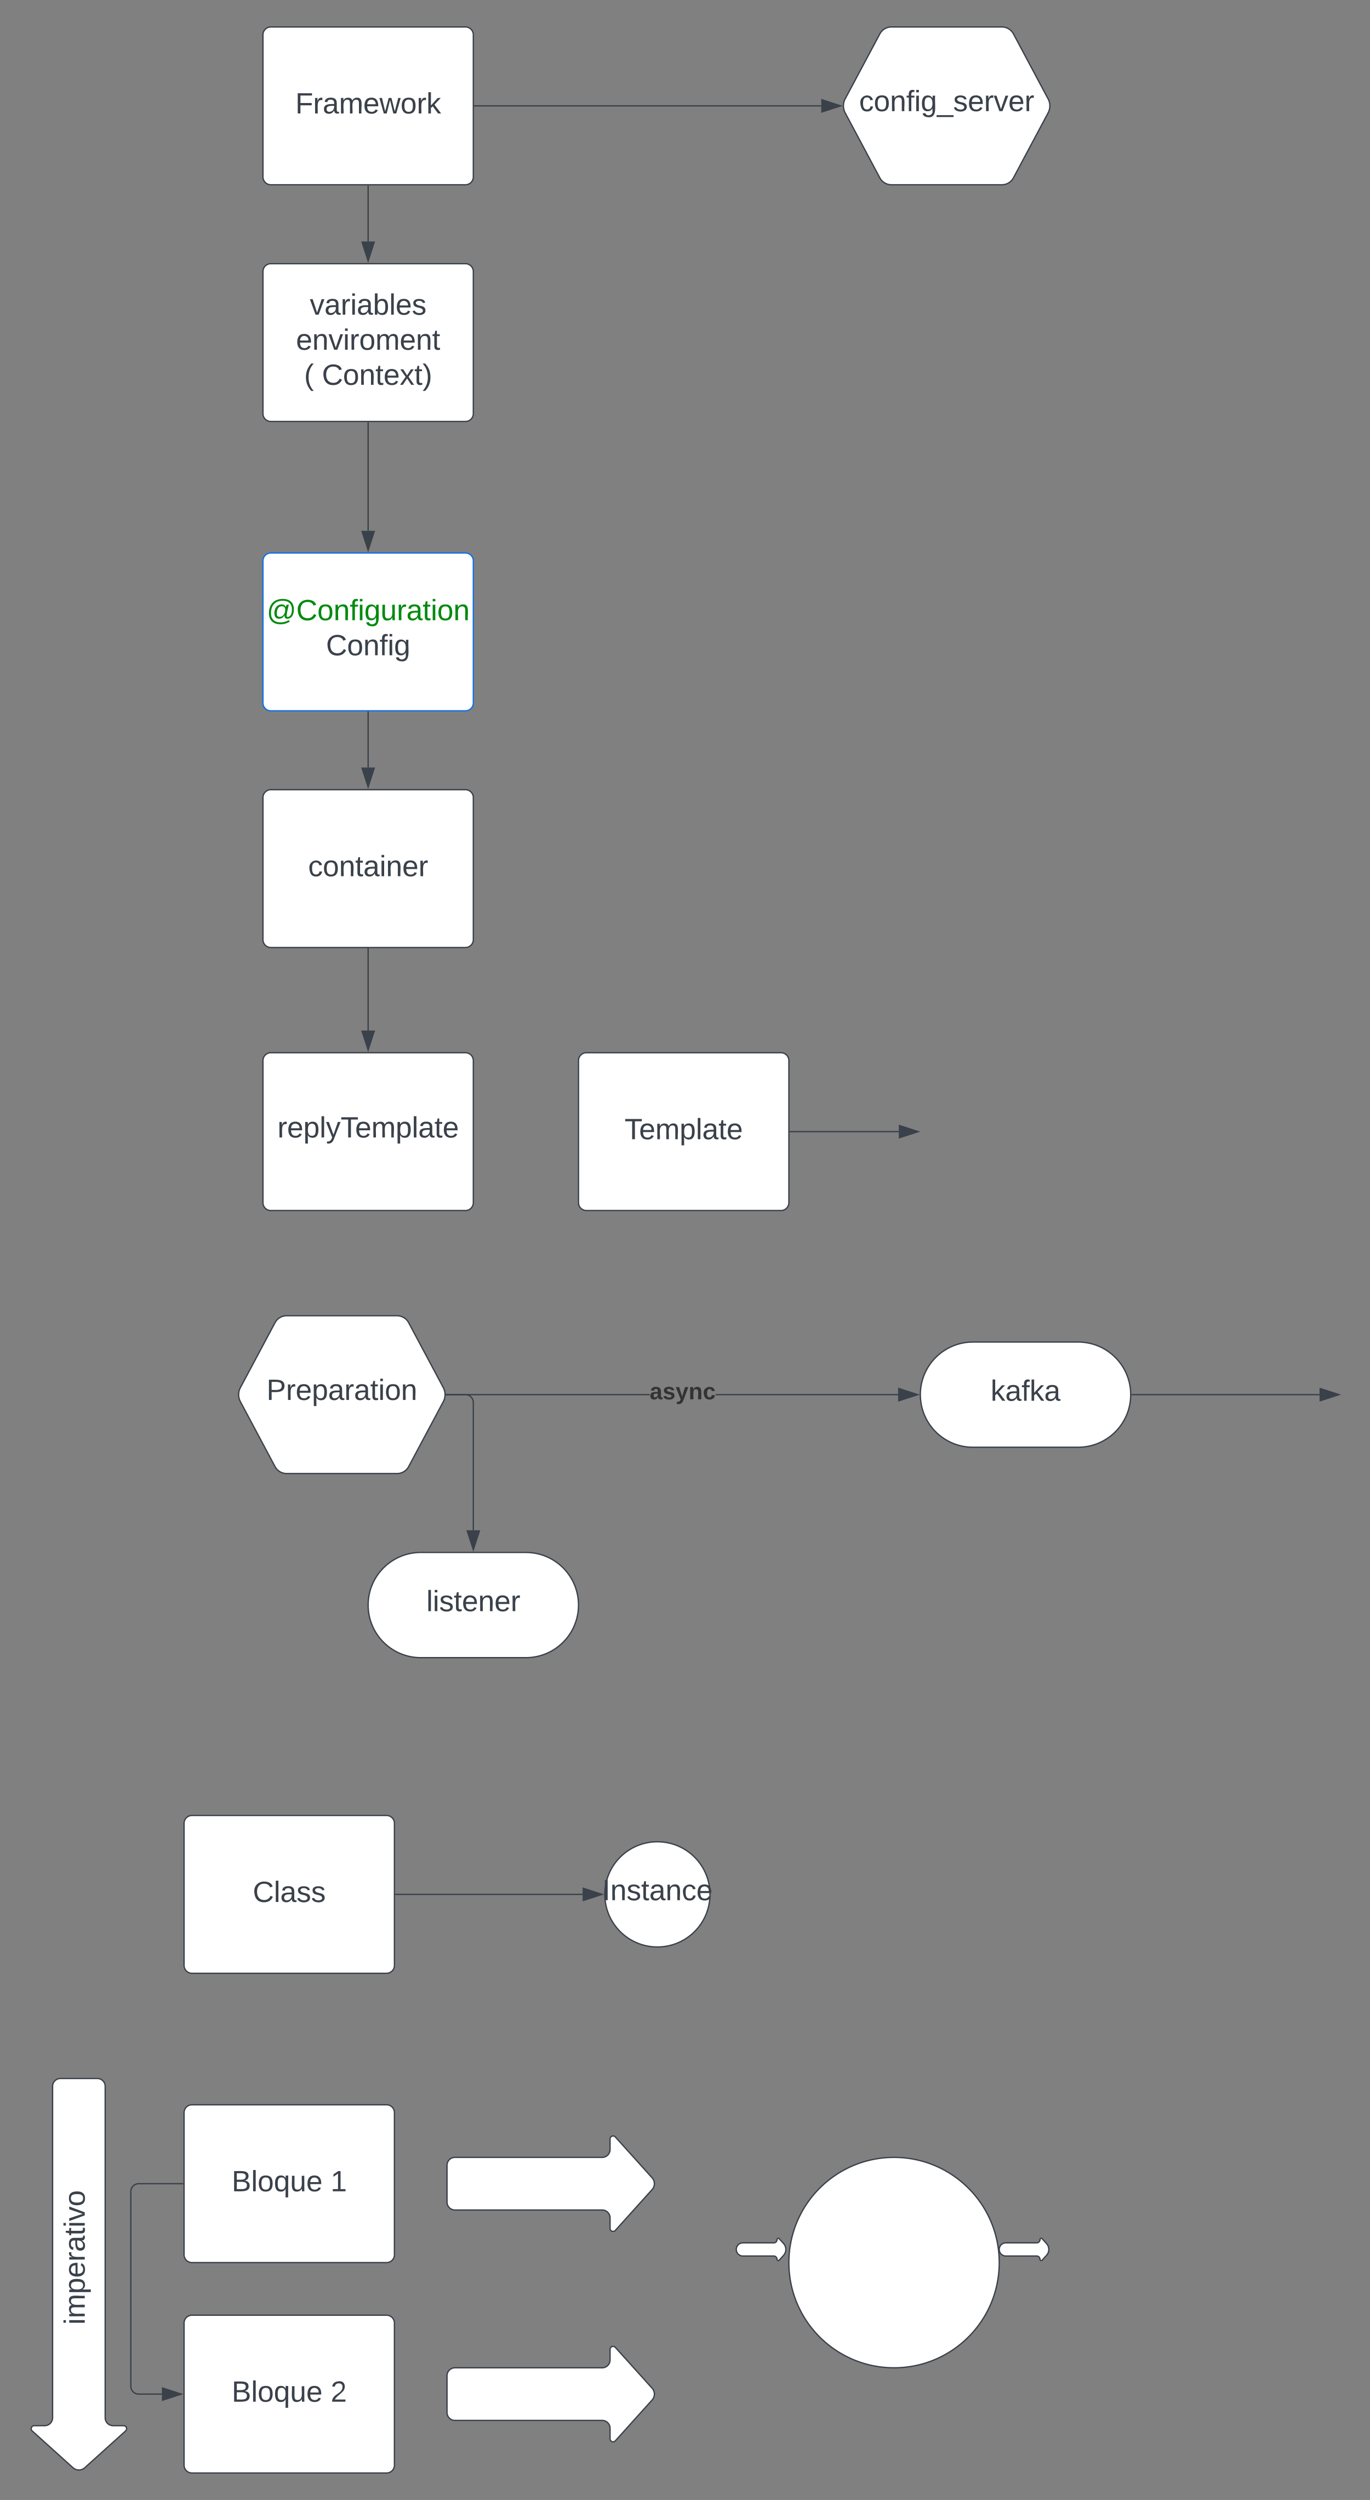 <svg xmlns="http://www.w3.org/2000/svg" xmlns:xlink="http://www.w3.org/1999/xlink" xmlns:lucid="lucid" width="1042" height="1901"><rect width="100%" height="100%" fill="#808080" stroke="none"/><g transform="translate(-160 -19.5)" lucid:page-tab-id="yB-HzCCEBhDw"><path d="M360 446a6 6 0 0 1 6-6h148a6 6 0 0 1 6 6v108a6 6 0 0 1-6 6H366a6 6 0 0 1-6-6z" stroke="#1071e5" fill="#fff"/><use xlink:href="#a" transform="matrix(1,0,0,1,372,452) translate(-9.191 39.111)"/><use xlink:href="#b" transform="matrix(1,0,0,1,372,452) translate(35.963 65.778)"/><path d="M360 46a6 6 0 0 1 6-6h148a6 6 0 0 1 6 6v108a6 6 0 0 1-6 6H366a6 6 0 0 1-6-6z" stroke="#3a414a" fill="#fff"/><use xlink:href="#c" transform="matrix(1,0,0,1,372,52) translate(12.599 53.778)"/><path d="M521 100h263.62" stroke="#3a414a" fill="none"/><path d="M521 100.5h-.5v-1h.5z" stroke="#3a414a" stroke-width=".05" fill="#3a414a"/><path d="M799.38 100l-14.26 4.64v-9.28z" stroke="#3a414a" fill="#3a414a"/><path d="M829.18 45.3A10 10 0 0 1 838 40h84a10 10 0 0 1 8.82 5.3l26.36 49.4a11.25 11.25 0 0 1 0 10.6l-26.36 49.4A10 10 0 0 1 922 160h-84a10 10 0 0 1-8.82-5.3l-26.36-49.4a11.25 11.25 0 0 1 0-10.6z" stroke="#3a414a" fill="#fff"/><use xlink:href="#d" transform="matrix(1,0,0,1,805,45) translate(8.431 59.028)"/><path d="M440 161v42.12" stroke="#3a414a" fill="none"/><path d="M440.5 161h-1v-.5h1z" stroke="#3a414a" stroke-width=".05" fill="#3a414a"/><path d="M440 217.88l-4.63-14.26h9.26z" stroke="#3a414a" fill="#3a414a"/><path d="M360 226a6 6 0 0 1 6-6h148a6 6 0 0 1 6 6v108a6 6 0 0 1-6 6H366a6 6 0 0 1-6-6z" stroke="#3a414a" fill="#fff"/><use xlink:href="#e" transform="matrix(1,0,0,1,372,232) translate(23.648 26.778)"/><use xlink:href="#f" transform="matrix(1,0,0,1,372,232) translate(13.154 53.444)"/><use xlink:href="#g" transform="matrix(1,0,0,1,372,232) translate(19.327 80.111)"/><use xlink:href="#h" transform="matrix(1,0,0,1,372,232) translate(32.846 80.111)"/><path d="M440 341v82.12" stroke="#3a414a" fill="none"/><path d="M440.5 341h-1v-.5h1z" stroke="#3a414a" stroke-width=".05" fill="#3a414a"/><path d="M440 437.88l-4.63-14.26h9.26z" stroke="#3a414a" fill="#3a414a"/><path d="M440 561v42.12" stroke="#3a414a" fill="none"/><path d="M440.5 561h-1v-.5h1z" stroke="#3a414a" stroke-width=".05" fill="#3a414a"/><path d="M440 617.88l-4.63-14.26h9.26z" stroke="#3a414a" fill="#3a414a"/><path d="M360 626a6 6 0 0 1 6-6h148a6 6 0 0 1 6 6v108a6 6 0 0 1-6 6H366a6 6 0 0 1-6-6z" stroke="#3a414a" fill="#fff"/><use xlink:href="#i" transform="matrix(1,0,0,1,372,632) translate(22.383 53.778)"/><path d="M440 741v62.12" stroke="#3a414a" fill="none"/><path d="M440.5 741h-1v-.5h1z" stroke="#3a414a" stroke-width=".05" fill="#3a414a"/><path d="M440 817.88l-4.63-14.26h9.26z" stroke="#3a414a" fill="#3a414a"/><path d="M360 826a6 6 0 0 1 6-6h148a6 6 0 0 1 6 6v108a6 6 0 0 1-6 6H366a6 6 0 0 1-6-6z" stroke="#3a414a" fill="#fff"/><use xlink:href="#j" transform="matrix(1,0,0,1,372,832) translate(-0.981 52.444)"/><path d="M600 826a6 6 0 0 1 6-6h148a6 6 0 0 1 6 6v108a6 6 0 0 1-6 6H606a6 6 0 0 1-6-6z" stroke="#3a414a" fill="#fff"/><use xlink:href="#k" transform="matrix(1,0,0,1,612,832) translate(23.031 53.778)"/><path d="M761 880h82.62" stroke="#3a414a" fill="none"/><path d="M761 880.5h-.5v-1h.5z" stroke="#3a414a" stroke-width=".05" fill="#3a414a"/><path d="M858.38 880l-14.26 4.63v-9.26z" stroke="#3a414a" fill="#3a414a"/><path d="M369.18 1025.3a10 10 0 0 1 8.82-5.3h84a10 10 0 0 1 8.82 5.3l26.36 49.4a11.25 11.25 0 0 1 0 10.6l-26.36 49.4a10 10 0 0 1-8.82 5.3h-84a10 10 0 0 1-8.82-5.3l-26.36-49.4a11.25 11.25 0 0 1 0-10.6z" stroke="#3a414a" fill="#fff"/><use xlink:href="#l" transform="matrix(1,0,0,1,345,1025) translate(17.69 59.028)"/><path d="M654.1 1080.5H499.5v-1h154.6zm189.02 0h-138.7v-1h138.7z" stroke="#3a414a" stroke-width=".05" fill="#3a414a"/><path d="M499.5 1080.5H499l.02-.5-.02-.5h.53z" fill="#3a414a"/><path d="M499.54 1080.53h-.6l.04-.53-.03-.53h.6zm-.54-1l.03.47-.03.47h.5v-.94z" stroke="#3a414a" stroke-width=".05" fill="#3a414a"/><path d="M857.88 1080l-14.26 4.63v-9.27z" fill="#3a414a"/><path d="M859.5 1080l-16.38 5.32v-10.64zm-15.38 3.95l12.14-3.95-12.14-3.95z" stroke="#3a414a" stroke-width=".05" fill="#3a414a"/><use xlink:href="#m" transform="matrix(1,0,0,1,654.09,1069.333) translate(0 14.222)"/><path d="M980 1040c22.1 0 40 17.9 40 40s-17.9 40-40 40h-80c-22.1 0-40-17.9-40-40s17.9-40 40-40z" stroke="#3a414a" fill="#fff"/><use xlink:href="#n" transform="matrix(1,0,0,1,865,1045) translate(48.457 39.653)"/><path d="M1021 1080h142.62" stroke="#3a414a" fill="none"/><path d="M1021 1080.5h-.53l.03-.5-.02-.5h.53z" stroke="#3a414a" stroke-width=".05" fill="#3a414a"/><path d="M1178.38 1080l-14.26 4.63v-9.27z" stroke="#3a414a" fill="#3a414a"/><path d="M499.5 1080H514a6 6 0 0 1 6 6v97.12" stroke="#3a414a" fill="none"/><path d="M499.5 1080.5H499l.02-.5-.02-.5h.53z" stroke="#3a414a" stroke-width=".05" fill="#3a414a"/><path d="M520 1197.88l-4.63-14.26h9.26z" stroke="#3a414a" fill="#3a414a"/><path d="M560 1200c22.1 0 40 17.9 40 40s-17.9 40-40 40h-80c-22.1 0-40-17.9-40-40s17.9-40 40-40z" stroke="#3a414a" fill="#fff"/><use xlink:href="#o" transform="matrix(1,0,0,1,445,1205) translate(39.29 39.653)"/><path d="M300 1406a6 6 0 0 1 6-6h148a6 6 0 0 1 6 6v108a6 6 0 0 1-6 6H306a6 6 0 0 1-6-6z" stroke="#3a414a" fill="#fff"/><use xlink:href="#p" transform="matrix(1,0,0,1,312,1412) translate(40.284 53.778)"/><path d="M461 1460h142.12" stroke="#3a414a" fill="none"/><path d="M461 1460.5h-.5v-1h.5z" stroke="#3a414a" stroke-width=".05" fill="#3a414a"/><path d="M617.88 1460l-14.26 4.63v-9.27z" stroke="#3a414a" fill="#3a414a"/><path d="M700 1460c0 22.1-17.9 40-40 40s-40-17.9-40-40 17.9-40 40-40 40 17.9 40 40z" stroke="#3a414a" fill="#fff"/><use xlink:href="#q" transform="matrix(1,0,0,1,625,1425) translate(-6.975 39.444)"/><path d="M300 1626a6 6 0 0 1 6-6h148a6 6 0 0 1 6 6v108a6 6 0 0 1-6 6H306a6 6 0 0 1-6-6z" stroke="#3a414a" fill="#fff"/><use xlink:href="#r" transform="matrix(1,0,0,1,312,1632) translate(24.204 53.778)"/><use xlink:href="#s" transform="matrix(1,0,0,1,312,1632) translate(99.451 53.778)"/><path d="M300 1786a6 6 0 0 1 6-6h148a6 6 0 0 1 6 6v108a6 6 0 0 1-6 6H306a6 6 0 0 1-6-6z" stroke="#3a414a" fill="#fff"/><use xlink:href="#r" transform="matrix(1,0,0,1,312,1792) translate(24.204 53.778)"/><use xlink:href="#t" transform="matrix(1,0,0,1,312,1792) translate(99.451 53.778)"/><path d="M234 1600a6 6 0 0 1 6 6v252a6 6 0 0 0 6 6h8a2.3 2.3 0 0 1 1.54 4l-31.08 28a6.67 6.67 0 0 1-8.92 0l-31.08-28a2.3 2.3 0 0 1 1.54-4h8a6 6 0 0 0 6-6v-252a6 6 0 0 1 6-6z" stroke="#3a414a" fill="#fff"/><path d="M201.67 1792.22V1680h36.66v112.22z" fill="#fff" fill-opacity="0"/><use xlink:href="#u" transform="matrix(6.123233995736766e-17,-1,1,6.123233995736766e-17,206.667,1787.222) translate(0 17.778)"/><path d="M500 1666a6 6 0 0 1 6-6h112a6 6 0 0 0 6-6v-8a2.3 2.3 0 0 1 4-1.54l28 31.08a6.67 6.67 0 0 1 0 8.92l-28 31.08a2.3 2.3 0 0 1-4-1.54v-8a6 6 0 0 0-6-6H506a6 6 0 0 1-6-6zM500 1826a6 6 0 0 1 6-6h112a6 6 0 0 0 6-6v-8a2.3 2.3 0 0 1 4-1.54l28 31.08a6.67 6.67 0 0 1 0 8.92l-28 31.08a2.3 2.3 0 0 1-4-1.54v-8a6 6 0 0 0-6-6H506a6 6 0 0 1-6-6zM920 1740c0 44.18-35.82 80-80 80s-80-35.82-80-80 35.82-80 80-80 80 35.82 80 80zM720 1730a5 5 0 0 1 5-5h23.5a2.5 2.5 0 0 0 2.5-2.5.96.96 0 0 1 1.67-.64l3.32 3.68a6.67 6.67 0 0 1 0 8.92l-3.33 3.68a.96.96 0 0 1-1.67-.64 2.5 2.5 0 0 0-2.5-2.5H725a5 5 0 0 1-5-5zM920 1730a5 5 0 0 1 5-5h23.5a2.5 2.5 0 0 0 2.5-2.5.96.96 0 0 1 1.67-.64l3.32 3.68a6.67 6.67 0 0 1 0 8.92l-3.33 3.68a.96.96 0 0 1-1.67-.64 2.5 2.5 0 0 0-2.5-2.5H925a5 5 0 0 1-5-5z" stroke="#3a414a" fill="#fff"/><path d="M299 1680h-33.5a6 6 0 0 0-6 6v148a6 6 0 0 0 6 6h17.62" stroke="#3a414a" fill="none"/><path d="M299.5 1680.5h-.5v-1h.5z" stroke="#3a414a" stroke-width=".05" fill="#3a414a"/><path d="M297.88 1840l-14.26 4.63v-9.27z" stroke="#3a414a" fill="#3a414a"/><defs><path fill="#008a0e" d="M198-261c85 0 136 45 136 128 0 61-22 111-78 115-29 2-39-18-37-44-12 23-32 44-66 44-41 0-58-28-58-68 0-60 30-105 88-108 29-1 43 15 54 32l7-28h28c-9 45-23 84-27 134-1 11 6 17 14 16 39-4 51-48 51-92 0-69-42-107-112-107-93 0-145 59-145 153C53-15 94 26 168 27c43 0 78-13 106-28l9 19c-30 18-67 32-115 32C79 50 28-1 28-86c0-107 62-175 170-175zM158-41c46 0 70-43 70-90 0-26-17-40-43-40-44 0-59 41-61 85-1 26 9 45 34 45" id="v"/><path fill="#008a0e" d="M212-179c-10-28-35-45-73-45-59 0-87 40-87 99 0 60 29 101 89 101 43 0 62-24 78-52l27 14C228-24 195 4 139 4 59 4 22-46 18-125c-6-104 99-153 187-111 19 9 31 26 39 46" id="w"/><path fill="#008a0e" d="M100-194c62-1 85 37 85 99 1 63-27 99-86 99S16-35 15-95c0-66 28-99 85-99zM99-20c44 1 53-31 53-75 0-43-8-75-51-75s-53 32-53 75 10 74 51 75" id="x"/><path fill="#008a0e" d="M117-194c89-4 53 116 60 194h-32v-121c0-31-8-49-39-48C34-167 62-67 57 0H25l-1-190h30c1 10-1 24 2 32 11-22 29-35 61-36" id="y"/><path fill="#008a0e" d="M101-234c-31-9-42 10-38 44h38v23H63V0H32v-167H5v-23h27c-7-52 17-82 69-68v24" id="z"/><path fill="#008a0e" d="M24-231v-30h32v30H24zM24 0v-190h32V0H24" id="A"/><path fill="#008a0e" d="M177-190C167-65 218 103 67 71c-23-6-38-20-44-43l32-5c15 47 100 32 89-28v-30C133-14 115 1 83 1 29 1 15-40 15-95c0-56 16-97 71-98 29-1 48 16 59 35 1-10 0-23 2-32h30zM94-22c36 0 50-32 50-73 0-42-14-75-50-75-39 0-46 34-46 75s6 73 46 73" id="B"/><path fill="#008a0e" d="M84 4C-5 8 30-112 23-190h32v120c0 31 7 50 39 49 72-2 45-101 50-169h31l1 190h-30c-1-10 1-25-2-33-11 22-28 36-60 37" id="C"/><path fill="#008a0e" d="M114-163C36-179 61-72 57 0H25l-1-190h30c1 12-1 29 2 39 6-27 23-49 58-41v29" id="D"/><path fill="#008a0e" d="M141-36C126-15 110 5 73 4 37 3 15-17 15-53c-1-64 63-63 125-63 3-35-9-54-41-54-24 1-41 7-42 31l-33-3c5-37 33-52 76-52 45 0 72 20 72 64v82c-1 20 7 32 28 27v20c-31 9-61-2-59-35zM48-53c0 20 12 33 32 33 41-3 63-29 60-74-43 2-92-5-92 41" id="E"/><path fill="#008a0e" d="M59-47c-2 24 18 29 38 22v24C64 9 27 4 27-40v-127H5v-23h24l9-43h21v43h35v23H59v120" id="F"/><g id="a"><use transform="matrix(0.062,0,0,0.062,0,0)" xlink:href="#v"/><use transform="matrix(0.062,0,0,0.062,22.531,0)" xlink:href="#w"/><use transform="matrix(0.062,0,0,0.062,38.519,0)" xlink:href="#x"/><use transform="matrix(0.062,0,0,0.062,50.864,0)" xlink:href="#y"/><use transform="matrix(0.062,0,0,0.062,63.21,0)" xlink:href="#z"/><use transform="matrix(0.062,0,0,0.062,69.383,0)" xlink:href="#A"/><use transform="matrix(0.062,0,0,0.062,74.259,0)" xlink:href="#B"/><use transform="matrix(0.062,0,0,0.062,86.605,0)" xlink:href="#C"/><use transform="matrix(0.062,0,0,0.062,98.951,0)" xlink:href="#D"/><use transform="matrix(0.062,0,0,0.062,106.296,0)" xlink:href="#E"/><use transform="matrix(0.062,0,0,0.062,118.642,0)" xlink:href="#F"/><use transform="matrix(0.062,0,0,0.062,124.815,0)" xlink:href="#A"/><use transform="matrix(0.062,0,0,0.062,129.691,0)" xlink:href="#x"/><use transform="matrix(0.062,0,0,0.062,142.037,0)" xlink:href="#y"/></g><path fill="#3a414a" d="M212-179c-10-28-35-45-73-45-59 0-87 40-87 99 0 60 29 101 89 101 43 0 62-24 78-52l27 14C228-24 195 4 139 4 59 4 22-46 18-125c-6-104 99-153 187-111 19 9 31 26 39 46" id="G"/><path fill="#3a414a" d="M100-194c62-1 85 37 85 99 1 63-27 99-86 99S16-35 15-95c0-66 28-99 85-99zM99-20c44 1 53-31 53-75 0-43-8-75-51-75s-53 32-53 75 10 74 51 75" id="H"/><path fill="#3a414a" d="M117-194c89-4 53 116 60 194h-32v-121c0-31-8-49-39-48C34-167 62-67 57 0H25l-1-190h30c1 10-1 24 2 32 11-22 29-35 61-36" id="I"/><path fill="#3a414a" d="M101-234c-31-9-42 10-38 44h38v23H63V0H32v-167H5v-23h27c-7-52 17-82 69-68v24" id="J"/><path fill="#3a414a" d="M24-231v-30h32v30H24zM24 0v-190h32V0H24" id="K"/><path fill="#3a414a" d="M177-190C167-65 218 103 67 71c-23-6-38-20-44-43l32-5c15 47 100 32 89-28v-30C133-14 115 1 83 1 29 1 15-40 15-95c0-56 16-97 71-98 29-1 48 16 59 35 1-10 0-23 2-32h30zM94-22c36 0 50-32 50-73 0-42-14-75-50-75-39 0-46 34-46 75s6 73 46 73" id="L"/><g id="b"><use transform="matrix(0.062,0,0,0.062,0,0)" xlink:href="#G"/><use transform="matrix(0.062,0,0,0.062,15.988,0)" xlink:href="#H"/><use transform="matrix(0.062,0,0,0.062,28.333,0)" xlink:href="#I"/><use transform="matrix(0.062,0,0,0.062,40.679,0)" xlink:href="#J"/><use transform="matrix(0.062,0,0,0.062,46.852,0)" xlink:href="#K"/><use transform="matrix(0.062,0,0,0.062,51.728,0)" xlink:href="#L"/></g><path fill="#3a414a" d="M63-220v92h138v28H63V0H30v-248h175v28H63" id="M"/><path fill="#3a414a" d="M114-163C36-179 61-72 57 0H25l-1-190h30c1 12-1 29 2 39 6-27 23-49 58-41v29" id="N"/><path fill="#3a414a" d="M141-36C126-15 110 5 73 4 37 3 15-17 15-53c-1-64 63-63 125-63 3-35-9-54-41-54-24 1-41 7-42 31l-33-3c5-37 33-52 76-52 45 0 72 20 72 64v82c-1 20 7 32 28 27v20c-31 9-61-2-59-35zM48-53c0 20 12 33 32 33 41-3 63-29 60-74-43 2-92-5-92 41" id="O"/><path fill="#3a414a" d="M210-169c-67 3-38 105-44 169h-31v-121c0-29-5-50-35-48C34-165 62-65 56 0H25l-1-190h30c1 10-1 24 2 32 10-44 99-50 107 0 11-21 27-35 58-36 85-2 47 119 55 194h-31v-121c0-29-5-49-35-48" id="P"/><path fill="#3a414a" d="M100-194c63 0 86 42 84 106H49c0 40 14 67 53 68 26 1 43-12 49-29l28 8c-11 28-37 45-77 45C44 4 14-33 15-96c1-61 26-98 85-98zm52 81c6-60-76-77-97-28-3 7-6 17-6 28h103" id="Q"/><path fill="#3a414a" d="M206 0h-36l-40-164L89 0H53L-1-190h32L70-26l43-164h34l41 164 42-164h31" id="R"/><path fill="#3a414a" d="M143 0L79-87 56-68V0H24v-261h32v163l83-92h37l-77 82L181 0h-38" id="S"/><g id="c"><use transform="matrix(0.062,0,0,0.062,0,0)" xlink:href="#M"/><use transform="matrix(0.062,0,0,0.062,13.519,0)" xlink:href="#N"/><use transform="matrix(0.062,0,0,0.062,20.864,0)" xlink:href="#O"/><use transform="matrix(0.062,0,0,0.062,33.21,0)" xlink:href="#P"/><use transform="matrix(0.062,0,0,0.062,51.667,0)" xlink:href="#Q"/><use transform="matrix(0.062,0,0,0.062,64.012,0)" xlink:href="#R"/><use transform="matrix(0.062,0,0,0.062,80,0)" xlink:href="#H"/><use transform="matrix(0.062,0,0,0.062,92.346,0)" xlink:href="#N"/><use transform="matrix(0.062,0,0,0.062,99.691,0)" xlink:href="#S"/></g><path fill="#3a414a" d="M96-169c-40 0-48 33-48 73s9 75 48 75c24 0 41-14 43-38l32 2c-6 37-31 61-74 61-59 0-76-41-82-99-10-93 101-131 147-64 4 7 5 14 7 22l-32 3c-4-21-16-35-41-35" id="T"/><path fill="#3a414a" d="M-5 72V49h209v23H-5" id="U"/><path fill="#3a414a" d="M135-143c-3-34-86-38-87 0 15 53 115 12 119 90S17 21 10-45l28-5c4 36 97 45 98 0-10-56-113-15-118-90-4-57 82-63 122-42 12 7 21 19 24 35" id="V"/><path fill="#3a414a" d="M108 0H70L1-190h34L89-25l56-165h34" id="W"/><g id="d"><use transform="matrix(0.062,0,0,0.062,0,0)" xlink:href="#T"/><use transform="matrix(0.062,0,0,0.062,11.111,0)" xlink:href="#H"/><use transform="matrix(0.062,0,0,0.062,23.457,0)" xlink:href="#I"/><use transform="matrix(0.062,0,0,0.062,35.802,0)" xlink:href="#J"/><use transform="matrix(0.062,0,0,0.062,41.975,0)" xlink:href="#K"/><use transform="matrix(0.062,0,0,0.062,46.852,0)" xlink:href="#L"/><use transform="matrix(0.062,0,0,0.062,59.198,0)" xlink:href="#U"/><use transform="matrix(0.062,0,0,0.062,71.543,0)" xlink:href="#V"/><use transform="matrix(0.062,0,0,0.062,82.654,0)" xlink:href="#Q"/><use transform="matrix(0.062,0,0,0.062,95,0)" xlink:href="#N"/><use transform="matrix(0.062,0,0,0.062,102.346,0)" xlink:href="#W"/><use transform="matrix(0.062,0,0,0.062,113.457,0)" xlink:href="#Q"/><use transform="matrix(0.062,0,0,0.062,125.802,0)" xlink:href="#N"/></g><path fill="#3a414a" d="M115-194c53 0 69 39 70 98 0 66-23 100-70 100C84 3 66-7 56-30L54 0H23l1-261h32v101c10-23 28-34 59-34zm-8 174c40 0 45-34 45-75 0-40-5-75-45-74-42 0-51 32-51 76 0 43 10 73 51 73" id="X"/><path fill="#3a414a" d="M24 0v-261h32V0H24" id="Y"/><g id="e"><use transform="matrix(0.062,0,0,0.062,0,0)" xlink:href="#W"/><use transform="matrix(0.062,0,0,0.062,11.111,0)" xlink:href="#O"/><use transform="matrix(0.062,0,0,0.062,23.457,0)" xlink:href="#N"/><use transform="matrix(0.062,0,0,0.062,30.802,0)" xlink:href="#K"/><use transform="matrix(0.062,0,0,0.062,35.679,0)" xlink:href="#O"/><use transform="matrix(0.062,0,0,0.062,48.025,0)" xlink:href="#X"/><use transform="matrix(0.062,0,0,0.062,60.37,0)" xlink:href="#Y"/><use transform="matrix(0.062,0,0,0.062,65.247,0)" xlink:href="#Q"/><use transform="matrix(0.062,0,0,0.062,77.593,0)" xlink:href="#V"/></g><path fill="#3a414a" d="M59-47c-2 24 18 29 38 22v24C64 9 27 4 27-40v-127H5v-23h24l9-43h21v43h35v23H59v120" id="Z"/><g id="f"><use transform="matrix(0.062,0,0,0.062,0,0)" xlink:href="#Q"/><use transform="matrix(0.062,0,0,0.062,12.346,0)" xlink:href="#I"/><use transform="matrix(0.062,0,0,0.062,24.691,0)" xlink:href="#W"/><use transform="matrix(0.062,0,0,0.062,35.802,0)" xlink:href="#K"/><use transform="matrix(0.062,0,0,0.062,40.679,0)" xlink:href="#N"/><use transform="matrix(0.062,0,0,0.062,48.025,0)" xlink:href="#H"/><use transform="matrix(0.062,0,0,0.062,60.37,0)" xlink:href="#P"/><use transform="matrix(0.062,0,0,0.062,78.827,0)" xlink:href="#Q"/><use transform="matrix(0.062,0,0,0.062,91.173,0)" xlink:href="#I"/><use transform="matrix(0.062,0,0,0.062,103.519,0)" xlink:href="#Z"/></g><path fill="#3a414a" d="M87 75C49 33 22-17 22-94c0-76 28-126 65-167h31c-38 41-64 92-64 168S80 34 118 75H87" id="aa"/><use transform="matrix(0.062,0,0,0.062,0,0)" xlink:href="#aa" id="g"/><path fill="#3a414a" d="M141 0L90-78 38 0H4l68-98-65-92h35l48 74 47-74h35l-64 92 68 98h-35" id="ab"/><path fill="#3a414a" d="M33-261c38 41 65 92 65 168S71 34 33 75H2C39 34 66-17 66-93S39-220 2-261h31" id="ac"/><g id="h"><use transform="matrix(0.062,0,0,0.062,0,0)" xlink:href="#G"/><use transform="matrix(0.062,0,0,0.062,15.988,0)" xlink:href="#H"/><use transform="matrix(0.062,0,0,0.062,28.333,0)" xlink:href="#I"/><use transform="matrix(0.062,0,0,0.062,40.679,0)" xlink:href="#Z"/><use transform="matrix(0.062,0,0,0.062,46.852,0)" xlink:href="#Q"/><use transform="matrix(0.062,0,0,0.062,59.198,0)" xlink:href="#ab"/><use transform="matrix(0.062,0,0,0.062,70.309,0)" xlink:href="#Z"/><use transform="matrix(0.062,0,0,0.062,76.481,0)" xlink:href="#ac"/></g><g id="i"><use transform="matrix(0.062,0,0,0.062,0,0)" xlink:href="#T"/><use transform="matrix(0.062,0,0,0.062,11.111,0)" xlink:href="#H"/><use transform="matrix(0.062,0,0,0.062,23.457,0)" xlink:href="#I"/><use transform="matrix(0.062,0,0,0.062,35.802,0)" xlink:href="#Z"/><use transform="matrix(0.062,0,0,0.062,41.975,0)" xlink:href="#O"/><use transform="matrix(0.062,0,0,0.062,54.321,0)" xlink:href="#K"/><use transform="matrix(0.062,0,0,0.062,59.198,0)" xlink:href="#I"/><use transform="matrix(0.062,0,0,0.062,71.543,0)" xlink:href="#Q"/><use transform="matrix(0.062,0,0,0.062,83.889,0)" xlink:href="#N"/></g><path fill="#3a414a" d="M115-194c55 1 70 41 70 98S169 2 115 4C84 4 66-9 55-30l1 105H24l-1-265h31l2 30c10-21 28-34 59-34zm-8 174c40 0 45-34 45-75s-6-73-45-74c-42 0-51 32-51 76 0 43 10 73 51 73" id="ad"/><path fill="#3a414a" d="M179-190L93 31C79 59 56 82 12 73V49c39 6 53-20 64-50L1-190h34L92-34l54-156h33" id="ae"/><path fill="#3a414a" d="M127-220V0H93v-220H8v-28h204v28h-85" id="af"/><g id="j"><use transform="matrix(0.062,0,0,0.062,0,0)" xlink:href="#N"/><use transform="matrix(0.062,0,0,0.062,7.346,0)" xlink:href="#Q"/><use transform="matrix(0.062,0,0,0.062,19.691,0)" xlink:href="#ad"/><use transform="matrix(0.062,0,0,0.062,32.037,0)" xlink:href="#Y"/><use transform="matrix(0.062,0,0,0.062,36.914,0)" xlink:href="#ae"/><use transform="matrix(0.062,0,0,0.062,48.025,0)" xlink:href="#af"/><use transform="matrix(0.062,0,0,0.062,59.074,0)" xlink:href="#Q"/><use transform="matrix(0.062,0,0,0.062,71.42,0)" xlink:href="#P"/><use transform="matrix(0.062,0,0,0.062,89.877,0)" xlink:href="#ad"/><use transform="matrix(0.062,0,0,0.062,102.222,0)" xlink:href="#Y"/><use transform="matrix(0.062,0,0,0.062,107.099,0)" xlink:href="#O"/><use transform="matrix(0.062,0,0,0.062,119.444,0)" xlink:href="#Z"/><use transform="matrix(0.062,0,0,0.062,125.617,0)" xlink:href="#Q"/></g><g id="k"><use transform="matrix(0.062,0,0,0.062,0,0)" xlink:href="#af"/><use transform="matrix(0.062,0,0,0.062,11.049,0)" xlink:href="#Q"/><use transform="matrix(0.062,0,0,0.062,23.395,0)" xlink:href="#P"/><use transform="matrix(0.062,0,0,0.062,41.852,0)" xlink:href="#ad"/><use transform="matrix(0.062,0,0,0.062,54.198,0)" xlink:href="#Y"/><use transform="matrix(0.062,0,0,0.062,59.074,0)" xlink:href="#O"/><use transform="matrix(0.062,0,0,0.062,71.42,0)" xlink:href="#Z"/><use transform="matrix(0.062,0,0,0.062,77.593,0)" xlink:href="#Q"/></g><path fill="#3a414a" d="M30-248c87 1 191-15 191 75 0 78-77 80-158 76V0H30v-248zm33 125c57 0 124 11 124-50 0-59-68-47-124-48v98" id="ag"/><g id="l"><use transform="matrix(0.062,0,0,0.062,0,0)" xlink:href="#ag"/><use transform="matrix(0.062,0,0,0.062,14.815,0)" xlink:href="#N"/><use transform="matrix(0.062,0,0,0.062,22.16,0)" xlink:href="#Q"/><use transform="matrix(0.062,0,0,0.062,34.506,0)" xlink:href="#ad"/><use transform="matrix(0.062,0,0,0.062,46.852,0)" xlink:href="#O"/><use transform="matrix(0.062,0,0,0.062,59.198,0)" xlink:href="#N"/><use transform="matrix(0.062,0,0,0.062,66.543,0)" xlink:href="#O"/><use transform="matrix(0.062,0,0,0.062,78.889,0)" xlink:href="#Z"/><use transform="matrix(0.062,0,0,0.062,85.062,0)" xlink:href="#K"/><use transform="matrix(0.062,0,0,0.062,89.938,0)" xlink:href="#H"/><use transform="matrix(0.062,0,0,0.062,102.284,0)" xlink:href="#I"/></g><path fill="#333" d="M133-34C117-15 103 5 69 4 32 3 11-16 11-54c-1-60 55-63 116-61 1-26-3-47-28-47-18 1-26 9-28 27l-52-2c7-38 36-58 82-57s74 22 75 68l1 82c-1 14 12 18 25 15v27c-30 8-71 5-69-32zm-48 3c29 0 43-24 42-57-32 0-66-3-65 30 0 17 8 27 23 27" id="ah"/><path fill="#333" d="M137-138c1-29-70-34-71-4 15 46 118 7 119 86 1 83-164 76-172 9l43-7c4 19 20 25 44 25 33 8 57-30 24-41C81-84 22-81 20-136c-2-80 154-74 161-7" id="ai"/><path fill="#333" d="M123 10C108 53 80 86 19 72V37c35 8 53-11 59-39L3-190h52l48 148c12-52 28-100 44-148h51" id="aj"/><path fill="#333" d="M135-194c87-1 58 113 63 194h-50c-7-57 23-157-34-157-59 0-34 97-39 157H25l-1-190h47c2 12-1 28 3 38 12-26 28-41 61-42" id="ak"/><path fill="#333" d="M190-63c-7 42-38 67-86 67-59 0-84-38-90-98-12-110 154-137 174-36l-49 2c-2-19-15-32-35-32-30 0-35 28-38 64-6 74 65 87 74 30" id="al"/><g id="m"><use transform="matrix(0.049,0,0,0.049,0,0)" xlink:href="#ah"/><use transform="matrix(0.049,0,0,0.049,9.877,0)" xlink:href="#ai"/><use transform="matrix(0.049,0,0,0.049,19.753,0)" xlink:href="#aj"/><use transform="matrix(0.049,0,0,0.049,29.63,0)" xlink:href="#ak"/><use transform="matrix(0.049,0,0,0.049,40.444,0)" xlink:href="#al"/></g><g id="n"><use transform="matrix(0.062,0,0,0.062,0,0)" xlink:href="#S"/><use transform="matrix(0.062,0,0,0.062,11.111,0)" xlink:href="#O"/><use transform="matrix(0.062,0,0,0.062,23.457,0)" xlink:href="#J"/><use transform="matrix(0.062,0,0,0.062,29.63,0)" xlink:href="#S"/><use transform="matrix(0.062,0,0,0.062,40.741,0)" xlink:href="#O"/></g><g id="o"><use transform="matrix(0.062,0,0,0.062,0,0)" xlink:href="#Y"/><use transform="matrix(0.062,0,0,0.062,4.877,0)" xlink:href="#K"/><use transform="matrix(0.062,0,0,0.062,9.753,0)" xlink:href="#V"/><use transform="matrix(0.062,0,0,0.062,20.864,0)" xlink:href="#Z"/><use transform="matrix(0.062,0,0,0.062,27.037,0)" xlink:href="#Q"/><use transform="matrix(0.062,0,0,0.062,39.383,0)" xlink:href="#I"/><use transform="matrix(0.062,0,0,0.062,51.728,0)" xlink:href="#Q"/><use transform="matrix(0.062,0,0,0.062,64.074,0)" xlink:href="#N"/></g><g id="p"><use transform="matrix(0.062,0,0,0.062,0,0)" xlink:href="#G"/><use transform="matrix(0.062,0,0,0.062,15.988,0)" xlink:href="#Y"/><use transform="matrix(0.062,0,0,0.062,20.864,0)" xlink:href="#O"/><use transform="matrix(0.062,0,0,0.062,33.21,0)" xlink:href="#V"/><use transform="matrix(0.062,0,0,0.062,44.321,0)" xlink:href="#V"/></g><path fill="#3a414a" d="M33 0v-248h34V0H33" id="am"/><g id="q"><use transform="matrix(0.062,0,0,0.062,0,0)" xlink:href="#am"/><use transform="matrix(0.062,0,0,0.062,6.173,0)" xlink:href="#I"/><use transform="matrix(0.062,0,0,0.062,18.519,0)" xlink:href="#V"/><use transform="matrix(0.062,0,0,0.062,29.63,0)" xlink:href="#Z"/><use transform="matrix(0.062,0,0,0.062,35.802,0)" xlink:href="#O"/><use transform="matrix(0.062,0,0,0.062,48.148,0)" xlink:href="#I"/><use transform="matrix(0.062,0,0,0.062,60.494,0)" xlink:href="#T"/><use transform="matrix(0.062,0,0,0.062,71.605,0)" xlink:href="#Q"/></g><path fill="#3a414a" d="M160-131c35 5 61 23 61 61C221 17 115-2 30 0v-248c76 3 177-17 177 60 0 33-19 50-47 57zm-97-11c50-1 110 9 110-42 0-47-63-36-110-37v79zm0 115c55-2 124 14 124-45 0-56-70-42-124-44v89" id="an"/><path fill="#3a414a" d="M145-31C134-9 116 4 85 4 32 4 16-35 15-94c0-59 17-99 70-100 32-1 48 14 60 33 0-11-1-24 2-32h30l-1 268h-32zM93-21c41 0 51-33 51-76s-8-73-50-73c-40 0-46 35-46 75s5 74 45 74" id="ao"/><path fill="#3a414a" d="M84 4C-5 8 30-112 23-190h32v120c0 31 7 50 39 49 72-2 45-101 50-169h31l1 190h-30c-1-10 1-25-2-33-11 22-28 36-60 37" id="ap"/><g id="r"><use transform="matrix(0.062,0,0,0.062,0,0)" xlink:href="#an"/><use transform="matrix(0.062,0,0,0.062,14.815,0)" xlink:href="#Y"/><use transform="matrix(0.062,0,0,0.062,19.691,0)" xlink:href="#H"/><use transform="matrix(0.062,0,0,0.062,32.037,0)" xlink:href="#ao"/><use transform="matrix(0.062,0,0,0.062,44.383,0)" xlink:href="#ap"/><use transform="matrix(0.062,0,0,0.062,56.728,0)" xlink:href="#Q"/></g><path fill="#3a414a" d="M27 0v-27h64v-190l-56 39v-29l58-41h29v221h61V0H27" id="aq"/><use transform="matrix(0.062,0,0,0.062,0,0)" xlink:href="#aq" id="s"/><path fill="#3a414a" d="M101-251c82-7 93 87 43 132L82-64C71-53 59-42 53-27h129V0H18c2-99 128-94 128-182 0-28-16-43-45-43s-46 15-49 41l-32-3c6-41 34-60 81-64" id="ar"/><use transform="matrix(0.062,0,0,0.062,0,0)" xlink:href="#ar" id="t"/><g id="u"><use transform="matrix(0.062,0,0,0.062,0,0)" xlink:href="#K"/><use transform="matrix(0.062,0,0,0.062,4.877,0)" xlink:href="#P"/><use transform="matrix(0.062,0,0,0.062,23.333,0)" xlink:href="#ad"/><use transform="matrix(0.062,0,0,0.062,35.679,0)" xlink:href="#Q"/><use transform="matrix(0.062,0,0,0.062,48.025,0)" xlink:href="#N"/><use transform="matrix(0.062,0,0,0.062,55.37,0)" xlink:href="#O"/><use transform="matrix(0.062,0,0,0.062,67.716,0)" xlink:href="#Z"/><use transform="matrix(0.062,0,0,0.062,73.889,0)" xlink:href="#K"/><use transform="matrix(0.062,0,0,0.062,78.765,0)" xlink:href="#W"/><use transform="matrix(0.062,0,0,0.062,89.877,0)" xlink:href="#H"/></g></defs></g></svg>